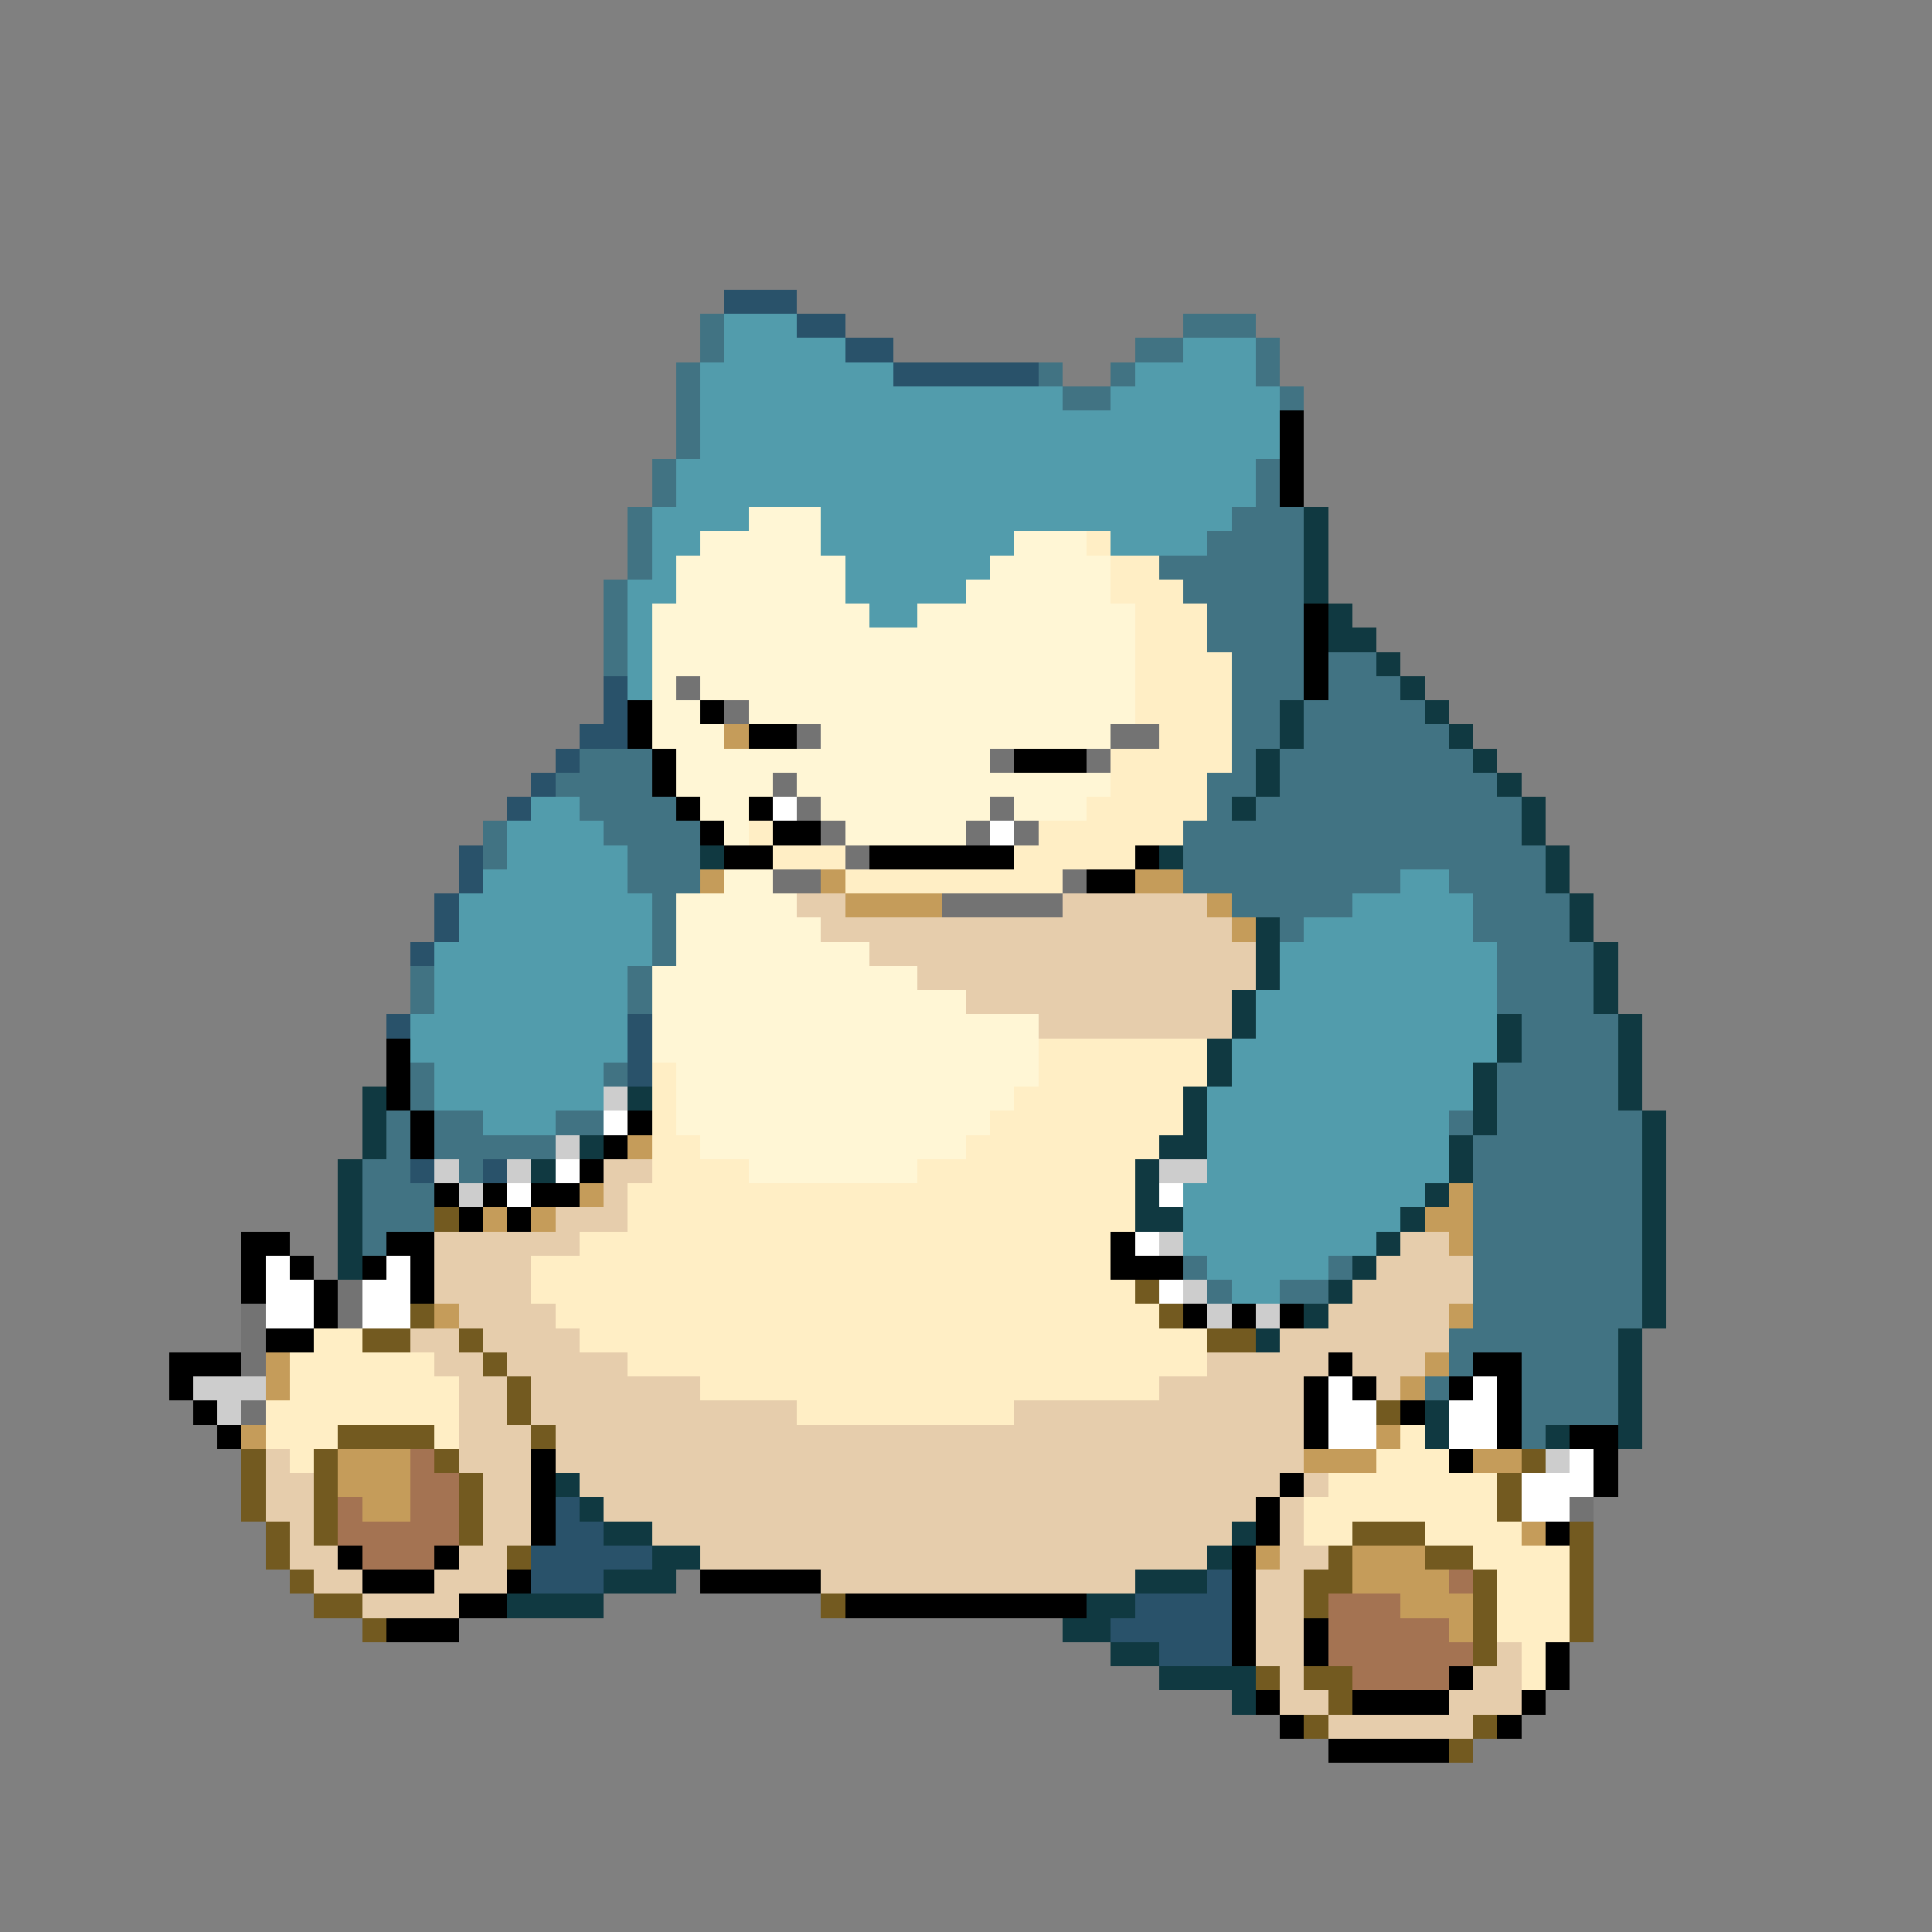 <svg xmlns="http://www.w3.org/2000/svg" viewBox="0 -0.5 80 80" shape-rendering="crispEdges">
<rect x="0" y="-0.5" width="80" height="80" fill="#808080" stroke="none"/>
<path stroke="#29526a" d="M30 12h3M33 13h2M35 14h2M37 15h6M25 28h1M25 29h1M24 30h2M23 31h1M22 32h1M21 33h1M19 35h1M19 36h1M18 37h1M18 38h1M17 39h1M16 42h1M26 42h1M26 43h1M26 44h1M17 48h1M20 48h1M23 62h1M23 63h2M22 64h5M22 65h3M50 65h1M47 66h4M46 67h5M48 68h3" />
<path stroke="#417383" d="M29 13h1M49 13h3M29 14h1M47 14h2M52 14h1M28 15h1M43 15h1M46 15h1M52 15h1M28 16h1M44 16h2M53 16h1M28 17h1M28 18h1M27 19h1M52 19h1M27 20h1M52 20h1M26 21h1M51 21h3M26 22h1M50 22h4M26 23h1M48 23h6M25 24h1M49 24h5M25 25h1M50 25h4M25 26h1M50 26h4M25 27h1M51 27h3M55 27h2M51 28h3M55 28h3M51 29h2M54 29h5M51 30h2M54 30h6M24 31h3M51 31h1M53 31h8M23 32h4M50 32h2M53 32h9M24 33h4M50 33h1M52 33h11M20 34h1M25 34h4M49 34h14M20 35h1M26 35h3M49 35h15M26 36h3M49 36h9M60 36h4M27 37h1M51 37h5M61 37h4M27 38h1M53 38h1M61 38h4M27 39h1M62 39h4M17 40h1M26 40h1M62 40h4M17 41h1M26 41h1M62 41h4M63 42h4M63 43h4M17 44h1M25 44h1M62 44h5M17 45h1M62 45h5M16 46h1M18 46h2M23 46h2M60 46h1M62 46h6M16 47h1M18 47h5M61 47h7M15 48h2M19 48h1M61 48h7M15 49h3M61 49h7M15 50h3M61 50h7M15 51h1M61 51h7M49 52h1M55 52h1M61 52h7M50 53h1M53 53h2M61 53h7M61 54h7M60 55h7M60 56h1M63 56h4M59 57h1M63 57h4M63 58h4M63 59h1" />
<path stroke="#529cac" d="M30 13h3M30 14h5M49 14h3M29 15h8M47 15h5M29 16h15M46 16h7M29 17h24M29 18h24M28 19h24M28 20h24M27 21h4M34 21h17M27 22h2M34 22h8M46 22h4M27 23h1M35 23h6M26 24h2M35 24h5M26 25h1M36 25h2M26 26h1M26 27h1M26 28h1M22 33h2M21 34h4M21 35h5M20 36h6M58 36h2M19 37h8M56 37h5M19 38h8M54 38h7M18 39h9M53 39h9M18 40h8M53 40h9M18 41h8M52 41h10M17 42h9M52 42h10M17 43h9M51 43h11M18 44h7M51 44h10M18 45h7M50 45h11M20 46h3M50 46h10M50 47h10M50 48h10M49 49h10M49 50h9M49 51h8M50 52h5M51 53h2" />
<path stroke="#000000" d="M53 17h1M53 18h1M53 19h1M53 20h1M54 25h1M54 26h1M54 27h1M54 28h1M26 29h1M29 29h1M26 30h1M31 30h2M27 31h1M42 31h3M27 32h1M28 33h1M31 33h1M29 34h1M32 34h2M30 35h2M36 35h6M47 35h1M45 36h2M16 43h1M16 44h1M16 45h1M17 46h1M26 46h1M17 47h1M25 47h1M24 48h1M18 49h1M20 49h1M22 49h2M19 50h1M21 50h1M10 51h2M16 51h2M46 51h1M10 52h1M12 52h1M15 52h1M17 52h1M46 52h3M10 53h1M13 53h1M17 53h1M13 54h1M49 54h1M51 54h1M53 54h1M11 55h2M7 56h3M55 56h1M61 56h2M7 57h1M54 57h1M56 57h1M60 57h1M62 57h1M8 58h1M54 58h1M58 58h1M62 58h1M9 59h1M54 59h1M62 59h1M65 59h2M22 60h1M60 60h1M66 60h1M22 61h1M53 61h1M66 61h1M22 62h1M52 62h1M22 63h1M52 63h1M64 63h1M14 64h1M18 64h1M51 64h1M15 65h3M21 65h1M29 65h5M51 65h1M19 66h2M35 66h10M51 66h1M16 67h3M51 67h1M54 67h1M51 68h1M54 68h1M64 68h1M60 69h1M64 69h1M52 70h1M56 70h4M63 70h1M53 71h1M62 71h1M55 72h5" />
<path stroke="#fff6d5" d="M31 21h3M29 22h5M42 22h3M28 23h7M41 23h5M28 24h7M40 24h6M27 25h9M38 25h9M27 26h20M27 27h20M27 28h1M29 28h18M27 29h2M31 29h16M27 30h3M34 30h12M28 31h13M28 32h4M33 32h13M29 33h2M34 33h7M42 33h3M30 34h1M35 34h5M30 36h2M28 37h5M28 38h6M28 39h8M27 40h11M27 41h13M27 42h16M27 43h16M28 44h15M28 45h14M28 46h13M29 47h11M31 48h7" />
<path stroke="#103941" d="M54 21h1M54 22h1M54 23h1M54 24h1M55 25h1M55 26h2M57 27h1M58 28h1M53 29h1M59 29h1M53 30h1M60 30h1M52 31h1M61 31h1M52 32h1M62 32h1M51 33h1M63 33h1M63 34h1M29 35h1M48 35h1M64 35h1M64 36h1M65 37h1M52 38h1M65 38h1M52 39h1M66 39h1M52 40h1M66 40h1M51 41h1M66 41h1M51 42h1M62 42h1M67 42h1M50 43h1M62 43h1M67 43h1M50 44h1M61 44h1M67 44h1M15 45h1M26 45h1M49 45h1M61 45h1M67 45h1M15 46h1M49 46h1M61 46h1M68 46h1M15 47h1M24 47h1M48 47h2M60 47h1M68 47h1M14 48h1M22 48h1M47 48h1M60 48h1M68 48h1M14 49h1M47 49h1M59 49h1M68 49h1M14 50h1M47 50h2M58 50h1M68 50h1M14 51h1M57 51h1M68 51h1M14 52h1M56 52h1M68 52h1M55 53h1M68 53h1M54 54h1M68 54h1M52 55h1M67 55h1M67 56h1M67 57h1M59 58h1M67 58h1M59 59h1M64 59h1M67 59h1M23 61h1M24 62h1M25 63h2M51 63h1M27 64h2M50 64h1M25 65h3M47 65h3M21 66h4M45 66h2M44 67h2M46 68h2M48 69h4M51 70h1" />
<path stroke="#ffeec5" d="M45 22h1M46 23h2M46 24h3M47 25h3M47 26h3M47 27h4M47 28h4M47 29h4M48 30h3M46 31h5M46 32h4M45 33h5M31 34h1M43 34h6M32 35h3M42 35h5M35 36h9M43 43h7M27 44h1M43 44h7M27 45h1M42 45h7M27 46h1M41 46h8M27 47h2M40 47h8M27 48h4M38 48h9M26 49h21M26 50h21M24 51h22M22 52h24M22 53h25M23 54h25M13 55h2M24 55h26M12 56h6M26 56h24M12 57h7M29 57h19M11 58h8M33 58h9M11 59h3M18 59h1M58 59h1M12 60h1M57 60h3M55 61h7M54 62h8M54 63h2M59 63h4M61 64h4M62 65h3M62 66h3M62 67h3M63 68h1M63 69h1" />
<path stroke="#737373" d="M28 28h1M30 29h1M33 30h1M46 30h2M41 31h1M45 31h1M32 32h1M33 33h1M41 33h1M34 34h1M40 34h1M42 34h1M35 35h1M32 36h2M44 36h1M39 37h5M14 53h1M10 54h1M14 54h1M10 55h1M10 56h1M10 58h1M65 62h1" />
<path stroke="#c59c5a" d="M30 30h1M29 36h1M34 36h1M47 36h2M35 37h4M50 37h1M51 38h1M26 47h1M24 49h1M60 49h1M20 50h1M22 50h1M59 50h2M60 51h1M18 54h1M60 54h1M11 56h1M59 56h1M11 57h1M58 57h1M10 59h1M57 59h1M14 60h3M54 60h3M61 60h2M14 61h3M15 62h2M63 63h1M52 64h1M56 64h3M56 65h4M58 66h3M60 67h1" />
<path stroke="#ffffff" d="M32 33h1M41 34h1M25 46h1M23 48h1M21 49h1M48 49h1M47 51h1M11 52h1M16 52h1M11 53h2M15 53h2M48 53h1M11 54h2M15 54h2M55 57h1M61 57h1M55 58h2M60 58h2M55 59h2M60 59h2M65 60h1M63 61h3M63 62h2" />
<path stroke="#e6cdac" d="M33 37h2M44 37h6M34 38h17M36 39h16M38 40h14M40 41h11M43 42h8M25 48h2M25 49h1M23 50h3M18 51h6M58 51h2M18 52h4M57 52h4M18 53h4M56 53h5M19 54h4M55 54h5M17 55h2M20 55h4M53 55h7M18 56h2M21 56h5M50 56h5M56 56h3M19 57h2M22 57h7M48 57h6M57 57h1M19 58h2M22 58h11M42 58h12M19 59h3M23 59h31M11 60h1M19 60h3M23 60h31M11 61h2M20 61h2M24 61h29M54 61h1M11 62h2M20 62h2M25 62h27M53 62h1M12 63h1M20 63h2M27 63h24M53 63h1M12 64h2M19 64h2M29 64h21M53 64h2M13 65h2M18 65h3M34 65h13M52 65h2M15 66h4M52 66h2M52 67h2M52 68h2M62 68h1M53 69h1M61 69h2M53 70h2M60 70h3M55 71h6" />
<path stroke="#cdcdcd" d="M25 45h1M23 47h1M18 48h1M21 48h1M48 48h2M19 49h1M48 51h1M49 53h1M50 54h1M52 54h1M8 57h3M9 58h1M64 60h1" />
<path stroke="#735a20" d="M18 50h1M47 53h1M17 54h1M48 54h1M15 55h2M19 55h1M50 55h2M20 56h1M21 57h1M21 58h1M57 58h1M14 59h4M22 59h1M10 60h1M13 60h1M18 60h1M63 60h1M10 61h1M13 61h1M19 61h1M62 61h1M10 62h1M13 62h1M19 62h1M62 62h1M11 63h1M13 63h1M19 63h1M56 63h3M65 63h1M11 64h1M21 64h1M55 64h1M59 64h2M65 64h1M12 65h1M54 65h2M61 65h1M65 65h1M13 66h2M34 66h1M54 66h1M61 66h1M65 66h1M15 67h1M61 67h1M65 67h1M61 68h1M52 69h1M54 69h2M55 70h1M54 71h1M61 71h1M60 72h1" />
<path stroke="#a47352" d="M17 60h1M17 61h2M14 62h1M17 62h2M14 63h5M15 64h3M60 65h1M55 66h3M55 67h5M55 68h6M56 69h4" />
</svg>